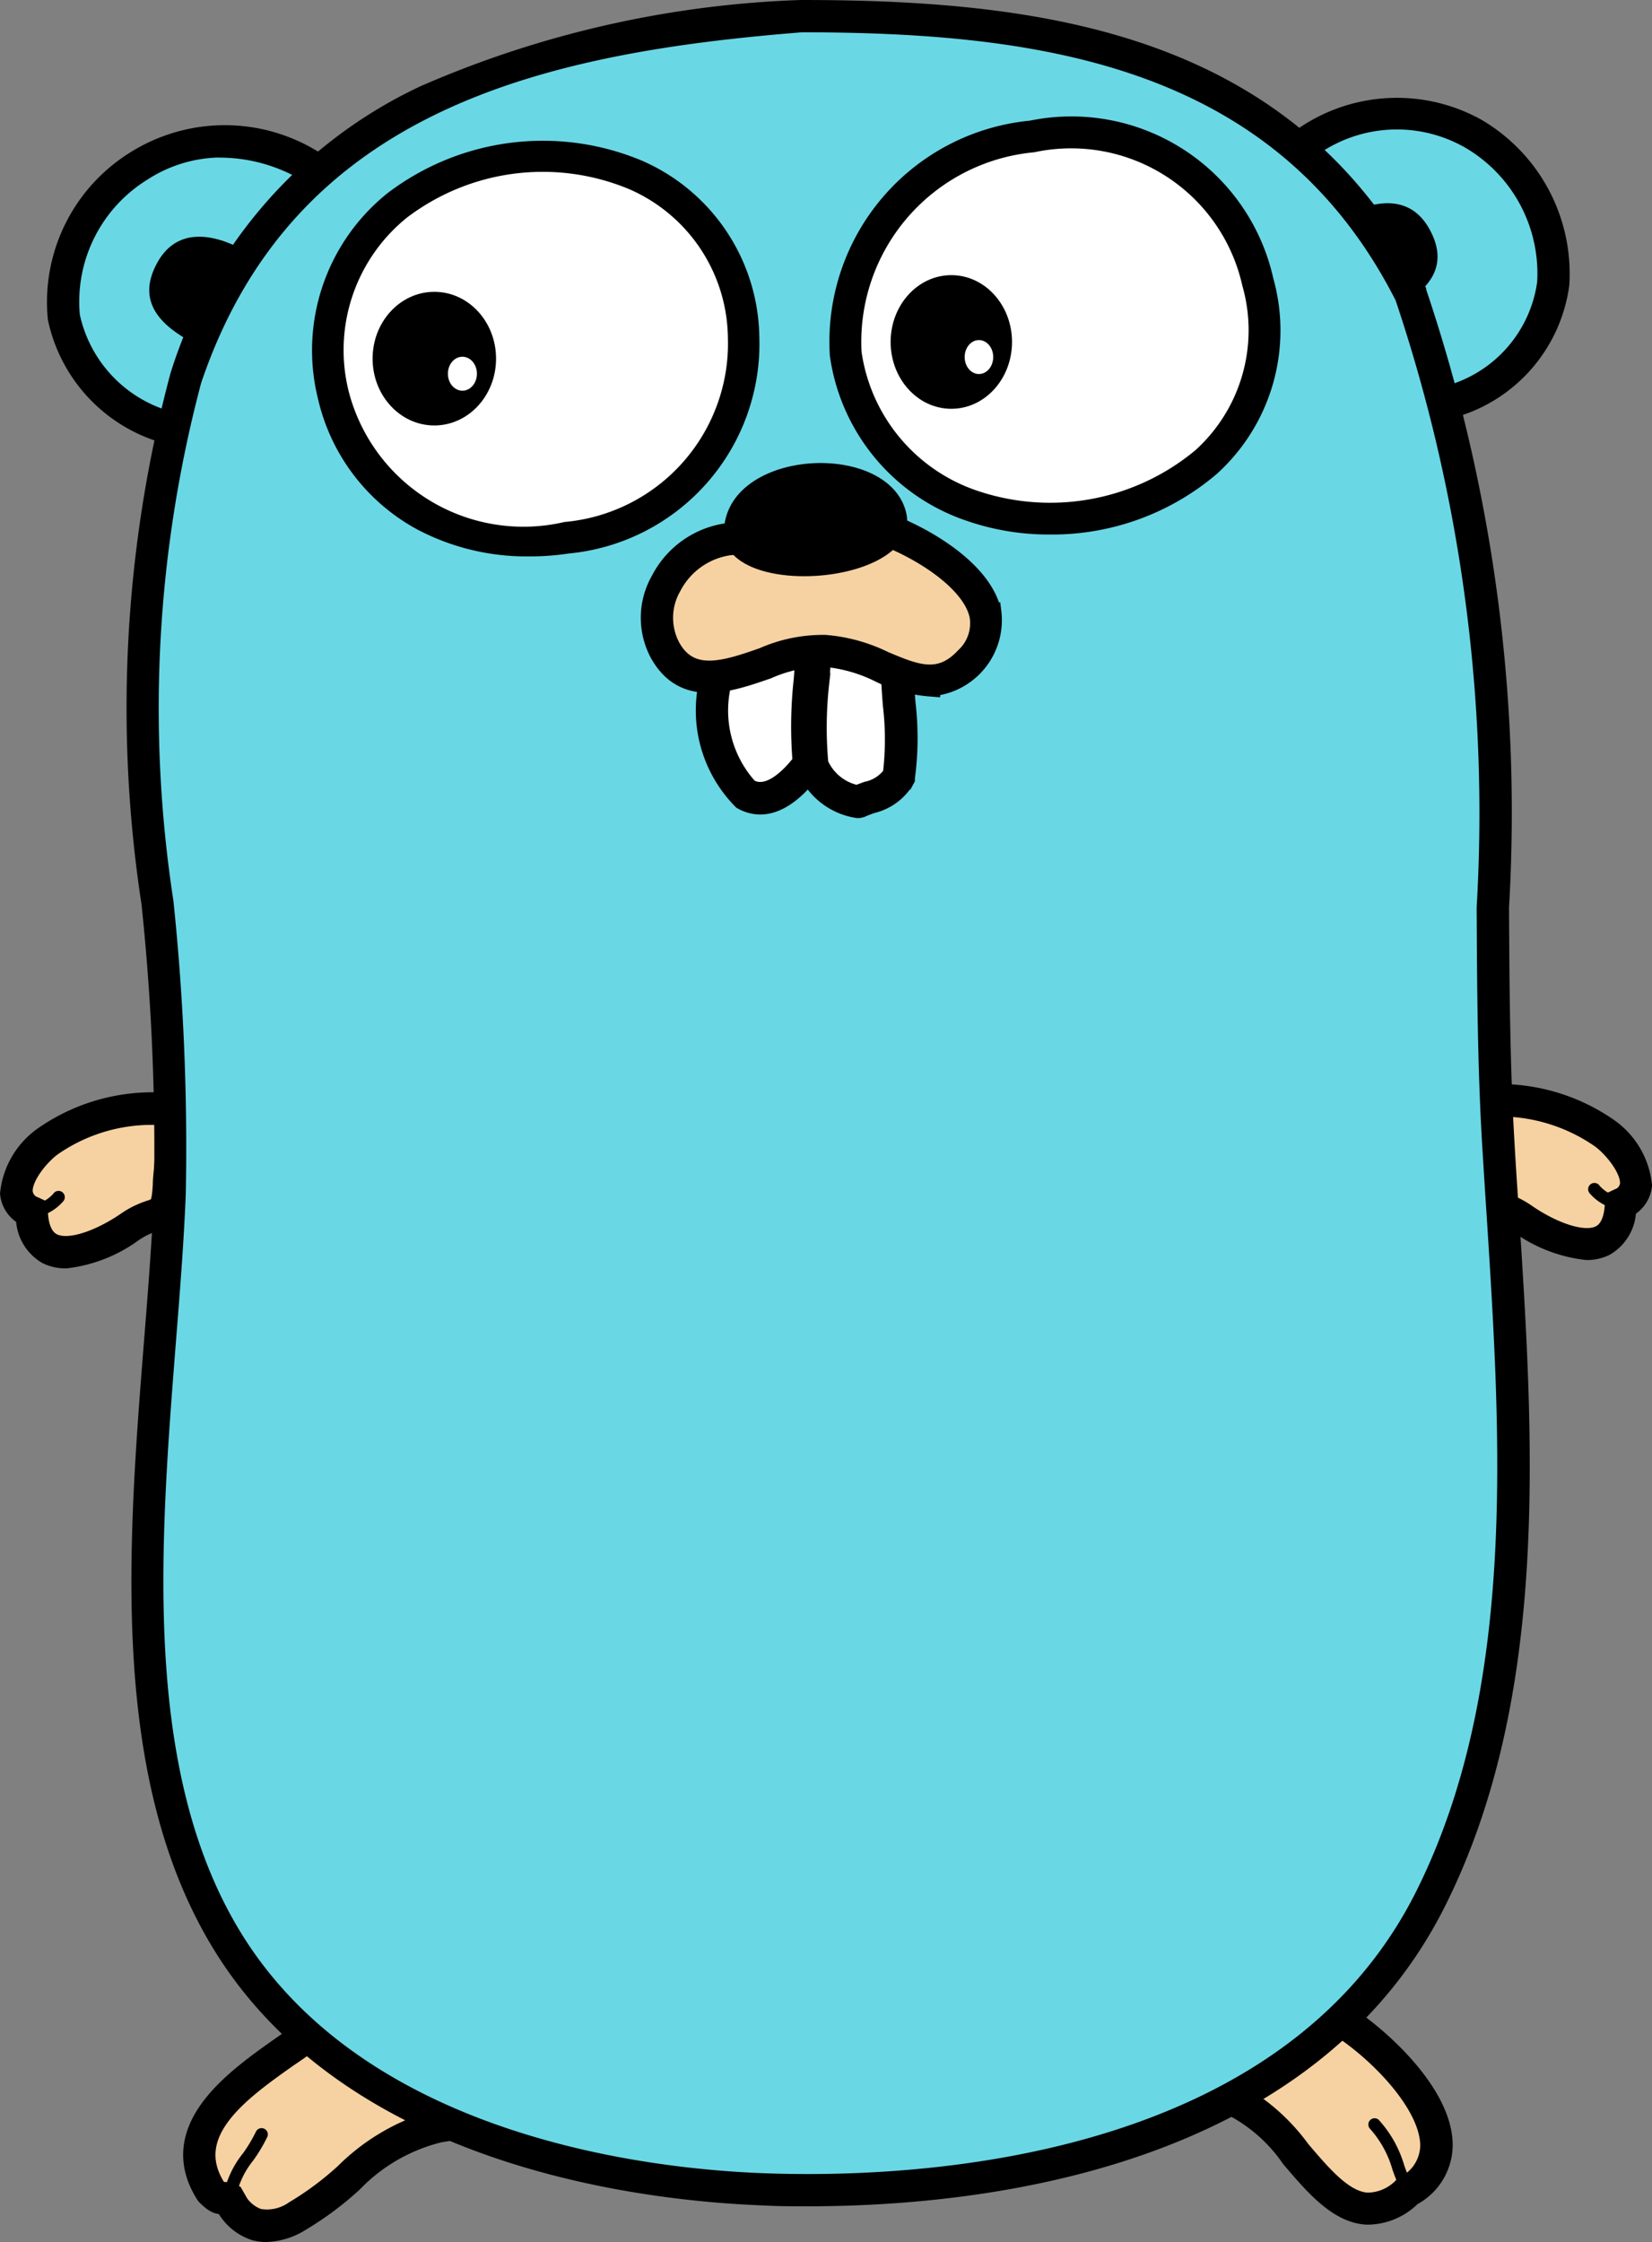 <?xml version="1.0" encoding="UTF-8" standalone="no"?>
<svg
   viewBox="0 0 20.821 28.25"
   version="1.1"
   id="svg35"
   width="20.821"
   height="28.25"
   xmlns="http://www.w3.org/2000/svg"
   xmlns:svg="http://www.w3.org/2000/svg">
  <rect x="0" y="0" width="20.821" height="28.25" fill="#808080" stroke="none"/>
  <defs
     id="defs35" />
  <title
     id="title1">file_type_go</title>
  <path
     d="m 0.403,15.275 c 0.04,0.826 0.865,0.444 1.239,0.186 0.355,-0.245 0.459,-0.041 0.49,-0.525 a 7.937,7.937 0 0 0 0.039,-0.955 2.342,2.342 0 0 0 -1.56,0.4 c -0.227,0.165 -0.651,0.69 -0.208,0.9"
     style="fill:#f6d2a2;fill-rule:evenodd"
     id="path1" />
  <path
     d="m 0.832,15.857 a 0.527,0.527 0 0 1 -0.236,-0.051 0.541,0.541 0 0 1 -0.27,-0.482 0.358,0.358 0 0 1 -0.2,-0.283 1.006,1.006 0 0 1 0.432,-0.727 2.4,2.4 0 0 1 1.613,-0.413 l 0.068,0.006 v 0.068 a 5.667,5.667 0 0 1 -0.023,0.747 c -0.006,0.073 -0.011,0.145 -0.016,0.218 -0.022,0.343 -0.086,0.395 -0.263,0.456 a 0.975,0.975 0 0 0 -0.261,0.129 1.788,1.788 0 0 1 -0.844,0.332 z m 1.11,-1.808 a 2.2,2.2 0 0 0 -1.286,0.394 c -0.162,0.118 -0.387,0.394 -0.368,0.584 a 0.219,0.219 0 0 0 0.147,0.177 l 0.043,0.02 v 0.047 c 0.01,0.206 0.072,0.338 0.185,0.394 0.218,0.108 0.624,-0.058 0.931,-0.269 a 1.127,1.127 0 0 1 0.3,-0.148 c 0.116,-0.04 0.14,-0.049 0.157,-0.318 0,-0.073 0.01,-0.146 0.016,-0.22 a 6.148,6.148 0 0 0 0.026,-0.658 q -0.077,-0.003 -0.15,-0.003 z"
     id="path2"
     style="stroke:#000000;stroke-width:0.25;stroke-dasharray:none;stroke-opacity:1" />
  <path
     d="m 0.403,15.275 a 0.65,0.65 0 0 0 0.329,-0.185"
     style="fill:#c6b198;fill-rule:evenodd"
     id="path3" />
  <path
     d="m 0.403,15.354 a 0.079,0.079 0 0 1 -0.027,-0.152 l 0.053,-0.019 a 0.473,0.473 0 0 0 0.241,-0.139 0.079,0.079 0 1 1 0.126,0.094 0.615,0.615 0 0 1 -0.314,0.193 l -0.051,0.018 a 0.078,0.078 0 0 1 -0.028,0.005 z"
     id="path4" />
  <path
     d="m 2.31,5.434 c -3.163,-0.889 -0.811,-4.909 1.728,-3.257 z"
     style="fill:#6ad7e5;fill-rule:evenodd"
     id="path5" />
  <path
     d="m 2.35,5.525 -0.061,-0.017 a 1.927,1.927 0 0 1 -1.562,-1.5 2.094,2.094 0 0 1 0.977,-1.979 2.116,2.116 0 0 1 2.378,0.081 l 0.06,0.039 z m 0.449,-3.666 a 1.852,1.852 0 0 0 -1.01,0.3 1.933,1.933 0 0 0 -0.907,1.823 1.755,1.755 0 0 0 1.388,1.359 l 1.665,-3.137 a 2.17,2.17 0 0 0 -1.136,-0.343 z"
     id="path6"
     style="stroke:#000000;stroke-width:0.25;stroke-dasharray:none;stroke-opacity:1" />
  <path
     d="m 16.36,1.875 c 2.5,-1.758 4.765,2.209 1.856,3.207 z"
     style="fill:#6ad7e5;fill-rule:evenodd"
     id="path7" />
  <path
     d="m 18.181,5.177 -1.925,-3.325 0.059,-0.041 a 2.066,2.066 0 0 1 2.295,-0.193 2.122,2.122 0 0 1 1.044,1.965 1.881,1.881 0 0 1 -1.413,1.573 z m -1.716,-3.279 1.787,3.087 a 1.712,1.712 0 0 0 1.246,-1.418 1.961,1.961 0 0 0 -0.967,-1.814 1.857,1.857 0 0 0 -2.066,0.145 z"
     id="path8"
     style="stroke:#000000;stroke-width:0.25;stroke-dasharray:none;stroke-opacity:1" />
  <path
     d="m 16.899,25.442 c 0.636,0.393 1.8,1.583 0.844,2.16 -0.916,0.839 -1.429,-0.921 -2.234,-1.165 a 2.225,2.225 0 0 1 1.39,-0.995 z"
     style="fill:#f6d2a2;fill-rule:evenodd"
     id="path9" />
  <path
     d="m 17.26,27.906 h -0.038 c -0.361,-0.022 -0.661,-0.374 -0.951,-0.715 a 2.041,2.041 0 0 0 -0.785,-0.677 l -0.106,-0.032 0.066,-0.09 a 2.323,2.323 0 0 1 1.441,-1.026 h 0.029 l 0.025,0.015 c 0.407,0.252 1.247,0.988 1.243,1.654 a 0.73,0.73 0 0 1 -0.393,0.636 0.791,0.791 0 0 1 -0.531,0.235 z m -1.625,-1.5 a 2.505,2.505 0 0 1 0.756,0.687 c 0.281,0.33 0.547,0.642 0.841,0.66 a 0.626,0.626 0 0 0 0.457,-0.2 l 0.012,-0.009 a 0.578,0.578 0 0 0 0.324,-0.506 c 0,-0.532 -0.672,-1.2 -1.144,-1.5 a 2.055,2.055 0 0 0 -1.246,0.863 z"
     id="path10"
     style="stroke:#000000;stroke-width:0.25;stroke-dasharray:none;stroke-opacity:1" />
  <path
     d="m 17.743,27.681 a 0.079,0.079 0 0 1 -0.07,-0.043 2.918,2.918 0 0 1 -0.123,-0.3 1.309,1.309 0 0 0 -0.286,-0.518 0.079,0.079 0 0 1 0.109,-0.113 1.447,1.447 0 0 1 0.325,0.577 2.806,2.806 0 0 0 0.116,0.28 0.079,0.079 0 0 1 -0.035,0.106 0.078,0.078 0 0 1 -0.036,0.011 z"
     id="path11" />
  <path
     d="m 5.54,26.787 c -0.746,0.115 -1.166,0.789 -1.788,1.131 -0.586,0.35 -0.811,-0.112 -0.863,-0.206 -0.092,-0.042 -0.084,0.039 -0.226,-0.1 -0.547,-0.862 0.565,-1.487 1.143,-1.915 0.805,-0.163 1.31,0.535 1.734,1.09 z"
     style="fill:#f6d2a2;fill-rule:evenodd"
     id="path12" />
  <path
     d="m 3.355,28.125 a 0.535,0.535 0 0 1 -0.141,-0.018 0.647,0.647 0 0 1 -0.38,-0.33 h -0.018 c -0.066,0 -0.115,-0.014 -0.213,-0.113 l -0.011,-0.013 c -0.523,-0.826 0.367,-1.453 0.957,-1.868 0.074,-0.052 0.144,-0.1 0.207,-0.148 l 0.014,-0.01 h 0.017 c 0.829,-0.168 1.353,0.518 1.773,1.069 l 0.119,0.155 -0.131,0.02 a 2.263,2.263 0 0 0 -1.105,0.634 4.023,4.023 0 0 1 -0.657,0.488 0.859,0.859 0 0 1 -0.431,0.134 z m -0.527,-0.506 a 0.213,0.213 0 0 1 0.092,0.021 l 0.023,0.011 0.02,0.035 a 0.509,0.509 0 0 0 0.292,0.269 0.6,0.6 0 0 0 0.456,-0.1 3.909,3.909 0 0 0 0.633,-0.471 2.629,2.629 0 0 1 1.056,-0.644 c -0.4,-0.526 -0.862,-1.094 -1.562,-0.963 -0.061,0.044 -0.127,0.091 -0.2,0.139 -0.6,0.424 -1.352,0.952 -0.919,1.648 0.062,0.062 0.077,0.061 0.09,0.061 z"
     id="path13"
     style="stroke:#000000;stroke-width:0.25;stroke-dasharray:none;stroke-opacity:1" />
  <path
     d="m 2.888,27.79 h -0.007 a 0.079,0.079 0 0 1 -0.072,-0.085 1.2,1.2 0 0 1 0.253,-0.572 1.852,1.852 0 0 0 0.165,-0.276 0.079,0.079 0 0 1 0.144,0.064 1.992,1.992 0 0 1 -0.178,0.3 1.065,1.065 0 0 0 -0.226,0.5 0.079,0.079 0 0 1 -0.079,0.069 z"
     id="path14" />
  <path
     d="m 2.442,4.325 c -0.417,-0.221 -0.723,-0.52 -0.468,-1 0.236,-0.447 0.675,-0.4 1.092,-0.178 z"
     style="fill-rule:evenodd"
     id="path15" />
  <path
     d="m 17.557,3.903 c 0.417,-0.221 0.723,-0.52 0.468,-1 -0.236,-0.447 -0.675,-0.4 -1.092,-0.178 z"
     style="fill-rule:evenodd"
     id="path16" />
  <path
     d="m 20.429,15.171 c -0.04,0.826 -0.865,0.444 -1.239,0.186 -0.355,-0.245 -0.459,-0.041 -0.49,-0.525 a 7.936,7.936 0 0 1 -0.039,-0.955 2.342,2.342 0 0 1 1.56,0.4 c 0.227,0.165 0.651,0.69 0.208,0.9"
     style="fill:#f6d2a2;fill-rule:evenodd"
     id="path17" />
  <path
     d="m 20,15.752 a 1.788,1.788 0 0 1 -0.854,-0.331 0.975,0.975 0 0 0 -0.261,-0.129 c -0.177,-0.062 -0.241,-0.114 -0.263,-0.456 0,-0.073 -0.01,-0.145 -0.016,-0.218 a 5.676,5.676 0 0 1 -0.023,-0.747 v -0.068 l 0.068,-0.006 a 2.4,2.4 0 0 1 1.613,0.413 1.006,1.006 0 0 1 0.432,0.727 0.358,0.358 0 0 1 -0.2,0.283 0.541,0.541 0 0 1 -0.27,0.482 0.527,0.527 0 0 1 -0.226,0.05 z m -1.263,-1.8 a 6.148,6.148 0 0 0 0.026,0.658 c 0.006,0.073 0.011,0.146 0.016,0.22 0.017,0.269 0.041,0.277 0.157,0.318 a 1.127,1.127 0 0 1 0.3,0.148 c 0.306,0.212 0.713,0.377 0.931,0.269 0.113,-0.056 0.175,-0.188 0.185,-0.394 v -0.047 l 0.043,-0.02 a 0.219,0.219 0 0 0 0.147,-0.177 c 0.018,-0.19 -0.206,-0.466 -0.368,-0.584 a 2.232,2.232 0 0 0 -1.437,-0.394 z"
     id="path18"
     style="stroke:#000000;stroke-width:0.25;stroke-dasharray:none;stroke-opacity:1" />
  <path
     d="m 20.429,15.171 a 0.65,0.65 0 0 1 -0.329,-0.185"
     style="fill:#c6b198;fill-rule:evenodd"
     id="path19" />
  <path
     d="m 20.429,15.249 a 0.078,0.078 0 0 1 -0.027,0 l -0.051,-0.018 a 0.614,0.614 0 0 1 -0.314,-0.193 0.079,0.079 0 1 1 0.126,-0.094 0.473,0.473 0 0 0 0.241,0.139 l 0.053,0.019 a 0.079,0.079 0 0 1 -0.027,0.152 z"
     id="path20" />
  <path
     d="m 10.099,0.204 c 3.166,0 6.134,0.453 7.681,3.495 1.389,3.409 0.895,7.086 1.107,10.689 0.182,3.094 0.585,6.668 -0.85,9.536 -1.51,3.016 -5.283,3.775 -8.392,3.664 -2.442,-0.087 -5.391,-0.884 -6.769,-3.115 -1.617,-2.617 -0.851,-6.509 -0.734,-9.421 0.139,-3.449 -0.934,-6.91 0.2,-10.285 1.176,-3.5 4.346,-4.293 7.758,-4.563"
     style="fill:#6ad7e5;fill-rule:evenodd"
     id="path21" />
  <path
     d="m 10.186,27.675 c -0.2,0 -0.38,0 -0.543,-0.01 -1.5,-0.054 -5.176,-0.469 -6.833,-3.152 -1.307,-2.116 -1.074,-5.041 -0.869,-7.622 0.052,-0.649 0.1,-1.263 0.124,-1.843 a 29.673,29.673 0 0 0 -0.157,-3.666 16.216,16.216 0 0 1 0.36,-6.641 5.812,5.812 0 0 1 3.08,-3.539 12.948,12.948 0 0 1 4.745,-1.077 h 0.006 c 3.091,0 6.17,0.429 7.751,3.538 v 0.006 a 20.518,20.518 0 0 1 1.044,7.762 c 0.005,0.969 0.011,1.972 0.068,2.952 0.017,0.3 0.037,0.6 0.057,0.9 0.184,2.841 0.392,6.062 -0.915,8.673 -1.629,3.261 -5.741,3.719 -7.918,3.719 z m -0.084,-27.393 c -3.294,0.261 -6.5,0.988 -7.687,4.509 a 16.1,16.1 0 0 0 -0.353,6.578 29.788,29.788 0 0 1 0.154,3.686 c -0.024,0.584 -0.072,1.2 -0.124,1.85 -0.2,2.557 -0.434,5.455 0.846,7.527 1.618,2.619 5.228,3.025 6.705,3.077 1.922,0.069 6.579,-0.147 8.318,-3.621 1.288,-2.573 1.081,-5.771 0.9,-8.592 -0.02,-0.3 -0.039,-0.606 -0.057,-0.9 -0.058,-0.984 -0.063,-1.989 -0.068,-2.96 a 20.408,20.408 0 0 0 -1.031,-7.7 c -1.539,-3.035 -4.564,-3.453 -7.603,-3.454 z"
     id="path22"
     style="stroke:#000000;stroke-width:0.25;stroke-dasharray:none;stroke-opacity:1" />
  <path
     d="m 10.658,4.454 c 0.568,3.3 5.97,2.431 5.194,-0.9 -0.7,-2.988 -5.383,-2.161 -5.194,0.9"
     style="fill:#ffffff;fill-rule:evenodd"
     id="path23" />
  <path
     d="m 13.224,6.61 a 3.025,3.025 0 0 1 -0.988,-0.162 2.444,2.444 0 0 1 -1.653,-1.982 v -0.008 a 2.672,2.672 0 0 1 2.416,-2.814 2.482,2.482 0 0 1 2.927,1.891 2.312,2.312 0 0 1 -0.673,2.343 3.072,3.072 0 0 1 -2.029,0.732 z m -2.49,-2.165 a 2.3,2.3 0 0 0 1.552,1.86 2.987,2.987 0 0 0 2.865,-0.54 2.165,2.165 0 0 0 0.627,-2.2 2.335,2.335 0 0 0 -2.762,-1.77 2.524,2.524 0 0 0 -2.282,2.65 z"
     id="path24"
     style="stroke:#000000;stroke-width:0.25;stroke-dasharray:none;stroke-opacity:1" />
  <path
     d="m 4.204,4.988 c 0.736,2.877 5.342,2.137 5.168,-0.745 -0.208,-3.456 -5.873,-2.789 -5.169,0.745"
     style="fill:#ffffff;fill-rule:evenodd"
     id="path25" />
  <path
     d="m 6.661,6.886 a 2.826,2.826 0 0 1 -1.345,-0.326 2.384,2.384 0 0 1 -1.184,-1.553 v 0 a 2.411,2.411 0 0 1 0.826,-2.472 3.107,3.107 0 0 1 3.087,-0.394 2.335,2.335 0 0 1 1.4,2.1 2.529,2.529 0 0 1 -2.29,2.609 3.2,3.2 0 0 1 -0.494,0.036 z m -2.385,-1.914 a 2.4,2.4 0 0 0 2.858,1.729 2.385,2.385 0 0 0 2.165,-2.454 2.193,2.193 0 0 0 -1.314,-1.976 2.953,2.953 0 0 0 -2.935,0.374 2.269,2.269 0 0 0 -0.774,2.327 z"
     id="path26"
     style="stroke:#000000;stroke-width:0.25;stroke-dasharray:none;stroke-opacity:1" />
  <path
     d="m 11.31,8.419 a 7.45,7.45 0 0 1 0.016,1.369 c -0.11,0.207 -0.325,0.229 -0.51,0.313 a 0.751,0.751 0 0 1 -0.575,-0.449 9.72,9.72 0 0 1 0.041,-1.549 z"
     style="fill:#ffffff;fill-rule:evenodd"
     id="path27" />
  <path
     d="m 10.827,10.182 h -0.023 a 0.828,0.828 0 0 1 -0.635,-0.5 v -0.01 -0.011 a 5.2,5.2 0 0 1 0.009,-1.063 c 0.013,-0.163 0.026,-0.331 0.031,-0.5 v -0.1 l 1.181,0.362 v 0.058 c 0,0.142 0.012,0.289 0.024,0.444 a 3.746,3.746 0 0 1 -0.008,0.939 v 0.012 l -0.006,0.011 a 0.658,0.658 0 0 1 -0.414,0.3 c -0.047,0.017 -0.091,0.032 -0.134,0.052 z m -0.509,-0.551 a 0.671,0.671 0 0 0 0.488,0.388 c 0.041,-0.017 0.083,-0.032 0.123,-0.047 a 0.525,0.525 0 0 0 0.322,-0.211 3.683,3.683 0 0 0 0,-0.887 c -0.01,-0.137 -0.02,-0.268 -0.023,-0.4 l -0.875,-0.268 c -0.007,0.136 -0.017,0.271 -0.027,0.4 a 5.05,5.05 0 0 0 -0.01,1.025 z"
     id="path28"
     style="stroke:#000000;stroke-width:0.25;stroke-dasharray:none;stroke-opacity:1" />
  <ellipse
     cx="5.474"
     cy="4.519"
     rx="0.778"
     ry="0.842"
     id="ellipse28" />
  <ellipse
     cx="5.828"
     cy="4.709"
     rx="0.183"
     ry="0.214"
     style="fill:#ffffff"
     id="ellipse29" />
  <ellipse
     cx="11.99"
     cy="4.309"
     rx="0.765"
     ry="0.842"
     id="ellipse30" />
  <ellipse
     cx="12.338"
     cy="4.499"
     rx="0.18"
     ry="0.214"
     style="fill:#ffffff"
     id="ellipse31" />
  <path
     d="m 9.087,8.372 c -0.339,0.822 0.189,2.467 1.11,1.254 a 9.72,9.72 0 0 1 0.041,-1.549 z"
     style="fill:#ffffff;fill-rule:evenodd"
     id="path31" />
  <path
     d="m 9.582,10.138 a 0.451,0.451 0 0 1 -0.226,-0.062 1.6,1.6 0 0 1 -0.341,-1.733 l 0.015,-0.036 1.286,-0.332 v 0.1 c -0.005,0.17 -0.019,0.34 -0.032,0.5 a 5,5 0 0 0 -0.01,1.031 v 0.032 l -0.019,0.026 c -0.265,0.361 -0.494,0.474 -0.673,0.474 z m -0.436,-1.7 a 1.458,1.458 0 0 0 0.288,1.5 c 0.238,0.136 0.5,-0.1 0.681,-0.335 a 5.349,5.349 0 0 1 0.013,-1.031 c 0.01,-0.129 0.02,-0.261 0.027,-0.392 z"
     id="path32"
     style="stroke:#000000;stroke-width:0.25;stroke-dasharray:none;stroke-opacity:1" />
  <path
     d="m 9.203,6.788 a 1,1 0 0 0 -0.821,1.4 c 0.435,0.788 1.407,-0.07 2.013,0.011 0.7,0.014 1.268,0.737 1.827,0.131 0.622,-0.674 -0.268,-1.331 -0.964,-1.624 z"
     style="fill:#f6d2a2;fill-rule:evenodd"
     id="path33" />
  <path
     d="m 11.724,8.651 a 1.727,1.727 0 0 1 -0.641,-0.179 1.928,1.928 0 0 0 -0.689,-0.194 h -0.009 a 1.749,1.749 0 0 0 -0.712,0.152 c -0.491,0.17 -1.048,0.362 -1.36,-0.2 a 0.946,0.946 0 0 1 0.014,-0.917 1.118,1.118 0 0 1 0.869,-0.6 v 0 l 2.077,-0.088 0.016,0.007 c 0.517,0.218 1.106,0.617 1.207,1.083 a 0.836,0.836 0 0 1 -0.772,0.934 z m -1.323,-0.526 a 2.056,2.056 0 0 1 0.743,0.206 c 0.393,0.165 0.7,0.295 1.021,-0.05 a 0.58,0.58 0 0 0 0.178,-0.528 c -0.087,-0.4 -0.642,-0.769 -1.1,-0.964 l -2.036,0.081 a 0.973,0.973 0 0 0 -0.742,0.517 0.792,0.792 0 0 0 -0.015,0.767 c 0.248,0.449 0.7,0.294 1.17,0.13 a 1.856,1.856 0 0 1 0.781,-0.159 z"
     style="fill:#231f20;stroke:#000000;stroke-width:0.25;stroke-dasharray:none;stroke-opacity:1"
     id="path34" />
  <path
     d="m 9.124,6.755 c -0.047,-1.095 2.042,-1.23 2.292,-0.315 0.25,0.915 -2.186,1.128 -2.289,0.316 z"
     style="fill-rule:evenodd"
     id="path35" />
</svg>
